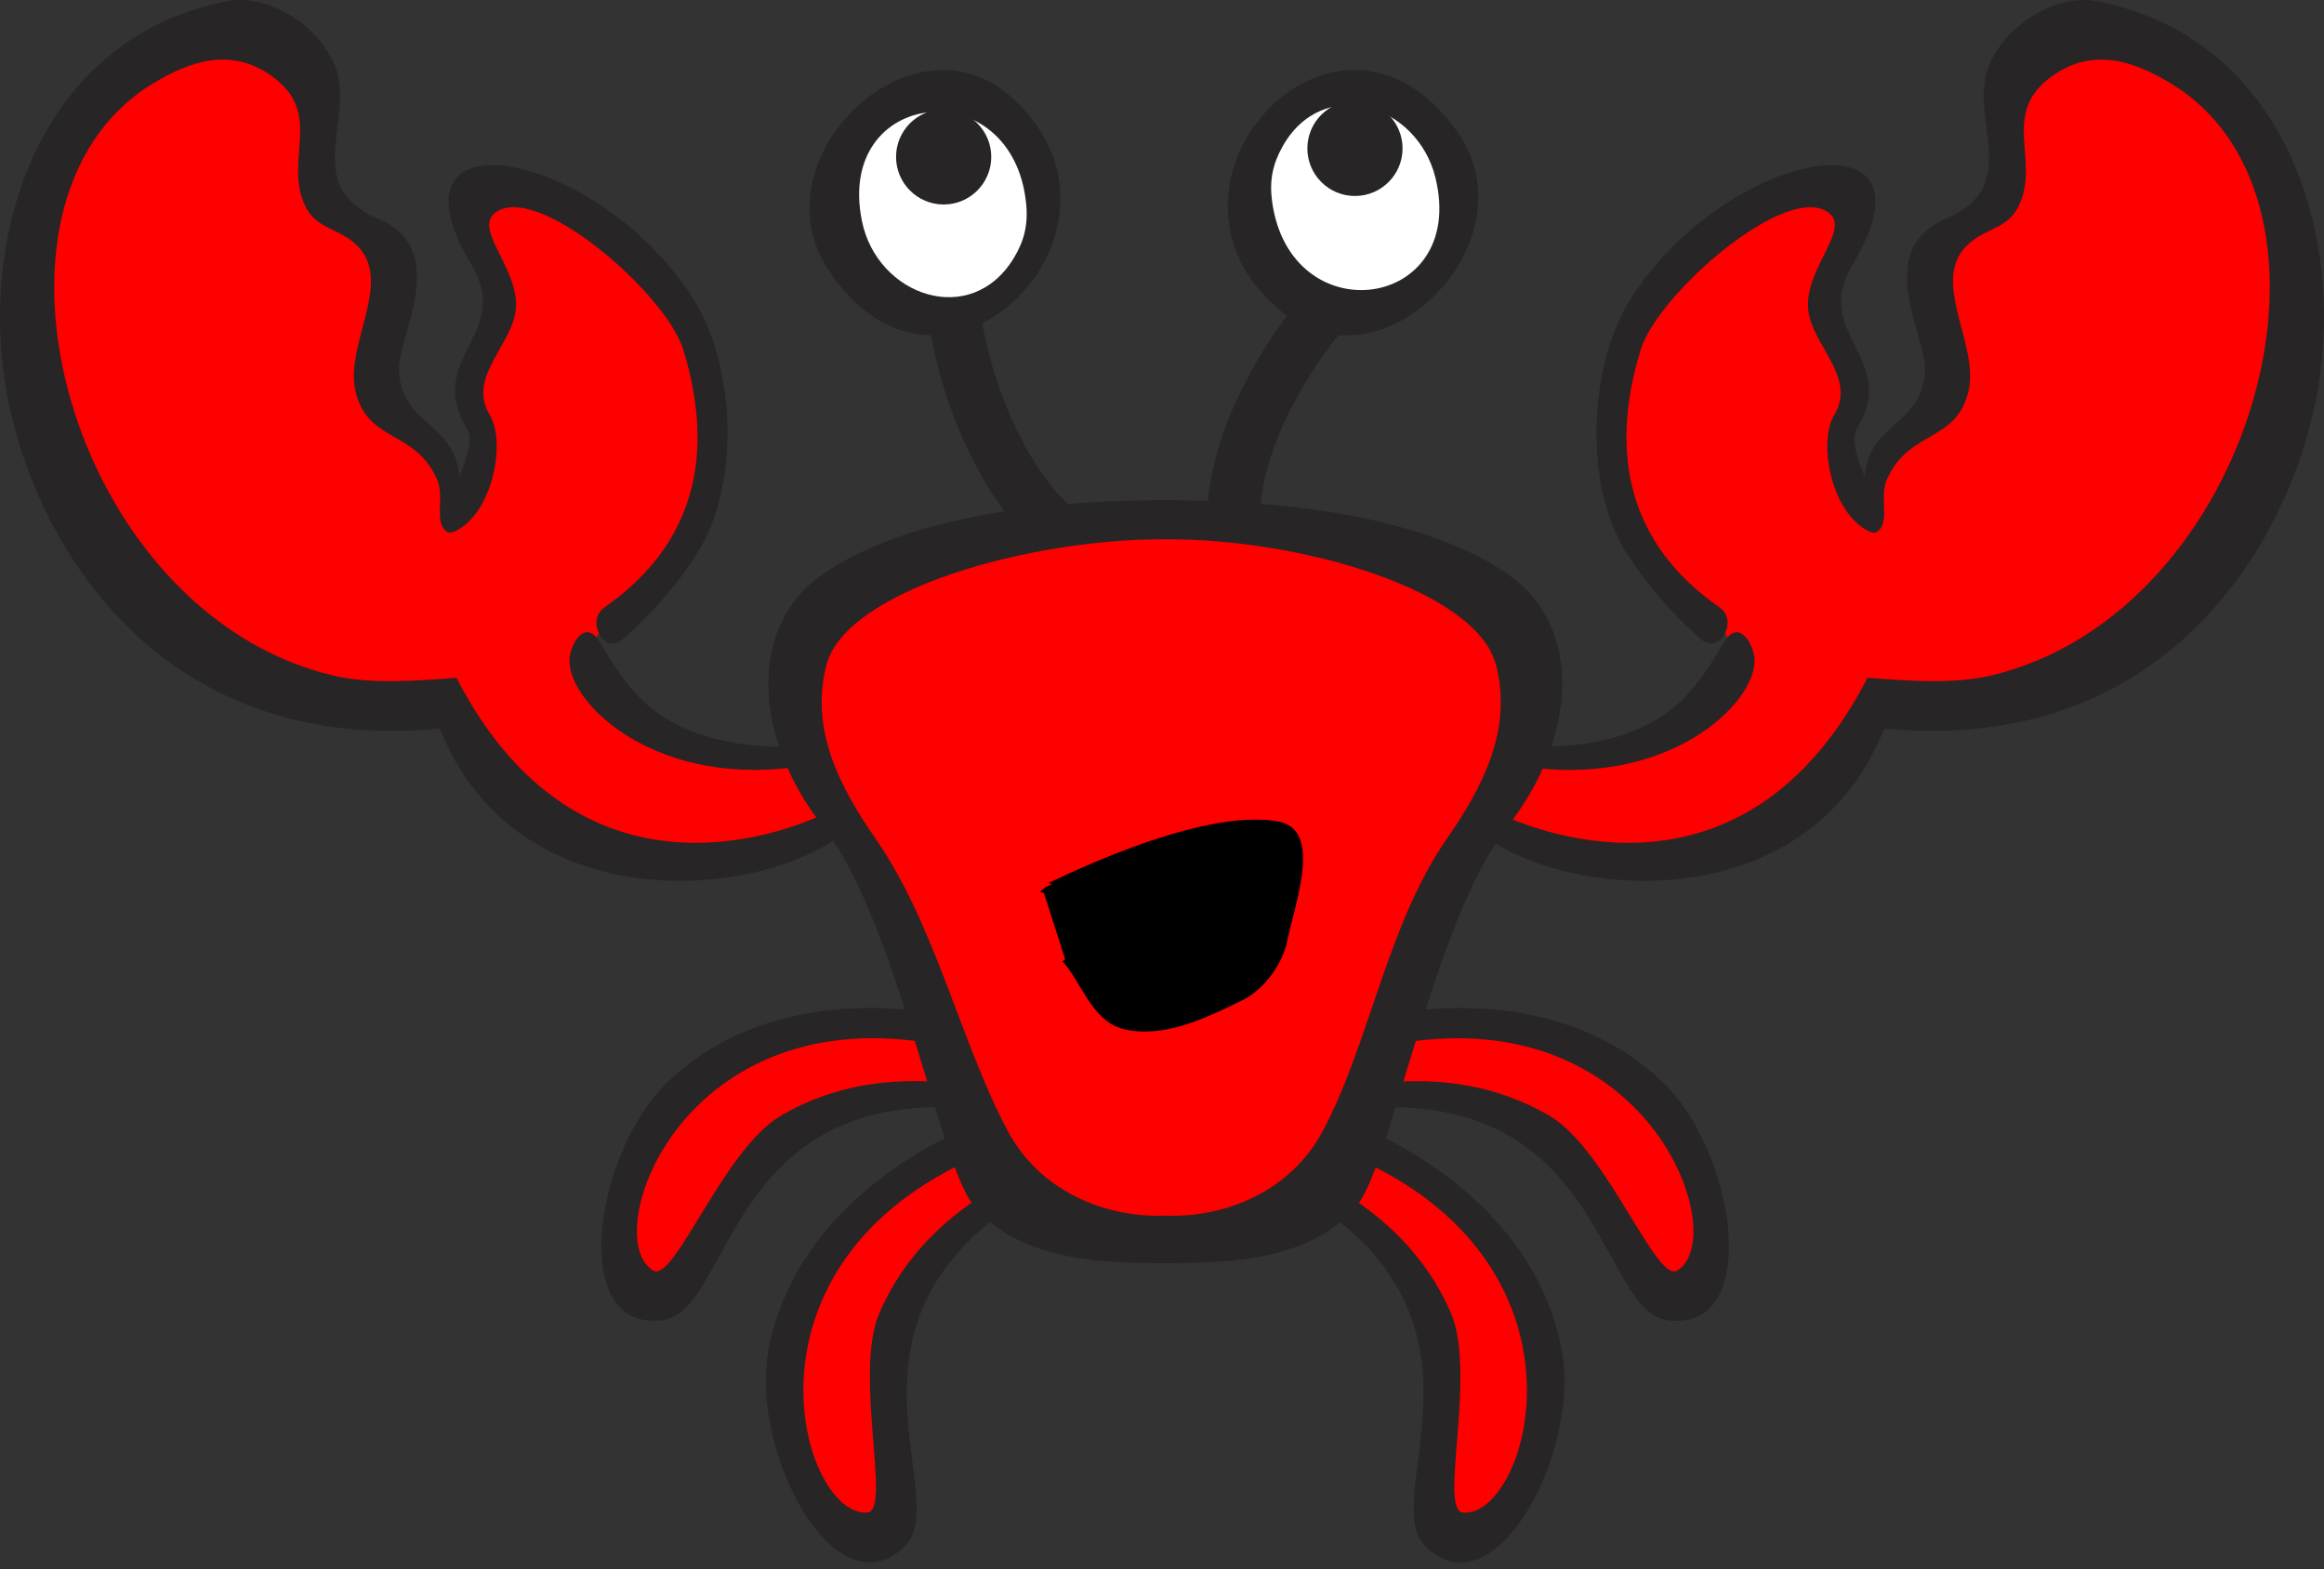 <svg version="1.1" width="348" height="235" xmlns="http://www.w3.org/2000/svg" xmlns:xlink="http://www.w3.org/1999/xlink">
  <rect width="100%" height="100%" fill="#333333" stroke="none"/>
  <!-- Exported by Scratch - http://scratch.mit.edu/ -->
  <g id="ID0.9378981650806963" transform="matrix(1, 0, 0, 1, 0, 0)">
    <path id="ID0.19590965565294027" fill="none" d="M 61.965 31.297 C 57.658 28.643 55.082 21.164 54.898 17.010 " transform="matrix(2.599, 0, 0, 2.599, 0, 0)"/>
    <path id="ID0.3219024804420769" fill="none" stroke="#272525" stroke-width="3.031" d="M 61.965 31.297 C 57.658 28.643 55.082 21.164 54.898 17.010 " transform="matrix(2.599, 0, 0, 2.599, 0, 0)"/>
    <path id="ID0.9153673928231001" fill="none" d="M 71.145 30.875 C 70.499 25.858 74.690 19.148 77.802 16.391 " transform="matrix(2.599, 0, 0, 2.599, 0, 0)"/>
    <path id="ID0.7677619978785515" fill="none" stroke="#272525" stroke-width="3.031" d="M 71.145 30.875 C 70.499 25.858 74.690 19.148 77.802 16.391 " transform="matrix(2.599, 0, 0, 2.599, 0, 0)"/>
    <path id="ID0.9208156592212617" fill="#FF0000" d="M 84.912 46.546 C 89.564 49.043 92.991 50.561 98.230 49.679 C 101.558 49.092 103.762 47.820 105.671 44.979 C 106.699 43.461 106.577 41.029 108.412 41.063 C 119.086 41.258 129.906 34.502 132.306 23.045 C 133.138 18.932 132.648 15.064 131.327 11.098 C 129.222 4.684 125.059 1.649 118.304 2.481 C 115.414 2.824 116.589 7.622 115.660 10.315 C 114.728 13.008 111.938 13.301 111.153 15.994 C 110.665 17.708 111.448 18.883 111.546 20.695 C 111.742 24.220 107.531 26.080 108.217 29.116 C 104.006 27.451 106.846 25.493 106.846 23.045 C 106.846 20.792 105.328 19.617 105.475 17.365 C 105.621 15.113 107.140 13.938 106.846 11.686 C 98.279 11 90.690 19.569 92.746 27.941 C 93.922 32.641 102.832 36.852 99.014 39.691 C 95.293 42.483 91.131 44.392 86.871 42.629 C 86.724 44.637 86.087 44.979 84.912 46.546 L 84.912 46.546 L 84.912 46.546 L 84.912 46.546 L 84.912 46.546 Z " transform="matrix(2.599, 0, 0, 2.599, 0, 0)"/>
    <path id="ID0.7105530607514083" fill="#272525" d="M 110.912 21.234 C 110.863 24.914 106.719 24.243 107.539 28.928 C 107.646 29.542 107.383 30.271 108.024 30.687 C 108.987 30.318 108.243 28.702 108.703 27.649 C 109.969 24.743 112.711 25.530 113.413 22.545 C 114.091 19.668 110.831 15.791 113.780 13.770 C 114.749 13.106 115.769 13.029 116.327 11.833 C 117.563 9.178 115.209 6.530 118.249 4.373 C 120.536 2.751 122.854 3.446 125.134 4.844 C 136.260 11.666 129.948 35.289 114.718 38.924 C 112.526 39.447 109.831 39.223 107.598 39.056 C 101.167 51.524 90.539 48.935 85.975 46.699 C 85.107 46.273 85.768 47.037 84.604 47.419 C 89.180 51.927 104.099 53.364 108.556 41.974 C 124.251 43.506 131.587 32.023 133.405 23.165 C 135.312 13.873 131.795 2.202 120.805 0.069 C 118.701 -0.339 115.839 1.136 114.691 3.580 C 113.216 6.719 116.739 10.660 112.088 12.616 C 107.921 14.368 110.936 19.379 110.912 21.234 L 110.912 21.234 L 110.912 21.234 L 110.912 21.234 L 110.912 21.234 Z " transform="matrix(2.599, 0, 0, 2.599, 0, 0)"/>
    <path id="ID0.46882958710193634" fill="#272525" d="M 98.081 36.889 C 99.042 37.695 100.206 35.790 99.055 34.988 C 93.805 31.330 92.702 26.113 94.529 20.149 C 95.535 16.868 103.183 10.257 105.453 12.337 C 106.581 13.370 103.670 15.810 104.239 18.204 C 104.710 20.175 106.928 21.858 105.666 23.943 C 104.781 25.404 105.433 29.260 107.451 30.495 C 107.769 30.690 108.056 30.778 108.207 30.562 C 108.870 29.612 106.201 26.014 106.993 24.698 C 109.449 20.623 104.327 19.243 106.732 15.254 C 112.139 6.288 99.579 8.536 94.013 17.126 C 91.526 20.962 91.196 27.892 93.716 31.866 C 95.269 34.313 97.121 36.083 98.081 36.889 L 98.081 36.889 L 98.081 36.889 L 98.081 36.889 L 98.081 36.889 Z " transform="matrix(2.599, 0, 0, 2.599, 0, 0)"/>
    <path id="ID0.799437502399087" fill="#272525" d="M 87.931 43.037 L 87.328 44.088 C 96.009 45.605 101.212 40.515 101.087 37.994 C 101.043 37.106 100.197 35.682 99.411 36.906 C 97.825 39.375 96.205 43.208 87.931 43.037 L 87.931 43.037 L 87.931 43.037 L 87.931 43.037 L 87.931 43.037 Z " transform="matrix(2.599, 0, 0, 2.599, 0, 0)"/>
    <path id="ID0.3204877767711878" fill="#272525" d="M 75.449 69.151 C 86.880 76.424 79.279 86.383 82.154 89.132 C 86.185 92.987 91.076 83.560 89.982 77.790 C 88.235 68.591 78.445 64.978 78.445 64.978 C 78.445 64.978 75.426 67.774 75.449 69.151 L 75.449 69.151 L 75.449 69.151 L 75.449 69.151 L 75.449 69.151 Z " transform="matrix(2.599, 0, 0, 2.599, 0, 0)"/>
    <path id="ID0.6369192353449762" fill="#FF0000" d="M 78.528 66.906 L 77.123 68.558 C 79.632 70.043 82.162 72.316 83.596 75.660 C 85.098 79.161 82.875 87.041 84.285 87.158 C 88 87.469 92.297 73.341 78.528 66.906 L 78.528 66.906 L 78.528 66.906 L 78.528 66.906 L 78.528 66.906 Z " transform="matrix(2.599, 0, 0, 2.599, 0, 0)"/>
    <path id="ID0.01210848893970251" fill="#272525" d="M 78.898 63.843 C 92.420 63.008 92.127 75.533 96.068 76.068 C 101.596 76.817 100.011 66.314 95.734 62.292 C 88.915 55.876 78.869 58.707 78.869 58.707 C 78.869 58.707 78.071 62.744 78.898 63.843 L 78.898 63.843 L 78.898 63.843 L 78.898 63.843 L 78.898 63.843 Z " transform="matrix(2.599, 0, 0, 2.599, 0, 0)"/>
    <path id="ID0.13413950521498919" fill="#FF0000" d="M 80.070 60.218 L 79.905 62.380 C 82.807 62.108 86.190 62.459 89.314 64.320 C 92.588 66.270 95.420 73.951 96.631 73.216 C 99.819 71.286 94.991 57.330 80.070 60.218 L 80.070 60.218 L 80.070 60.218 L 80.070 60.218 L 80.070 60.218 Z " transform="matrix(2.599, 0, 0, 2.599, 0, 0)"/>
    <path id="ID0.6615138123743236" fill="#272525" d="M 58.812 69.148 C 47.382 76.420 54.982 86.381 52.107 89.129 C 48.075 92.984 43.184 83.557 44.279 77.787 C 46.025 68.588 55.816 64.975 55.816 64.975 C 55.816 64.975 58.835 67.771 58.812 69.148 L 58.812 69.148 L 58.812 69.148 L 58.812 69.148 L 58.812 69.148 Z " transform="matrix(2.599, 0, 0, 2.599, 0, 0)"/>
    <path id="ID0.19191409228369594" fill="#FF0000" d="M 55.734 66.903 L 57.138 68.554 C 54.630 70.041 52.100 72.313 50.666 75.657 C 49.164 79.158 51.387 87.037 49.977 87.155 C 46.261 87.467 41.965 73.337 55.734 66.903 L 55.734 66.903 L 55.734 66.903 L 55.734 66.903 L 55.734 66.903 Z " transform="matrix(2.599, 0, 0, 2.599, 0, 0)"/>
    <path id="ID0.1265714420005679" fill="#272525" d="M 55.363 63.840 C 41.841 63.005 42.134 75.530 38.194 76.065 C 32.666 76.814 34.250 66.312 38.527 62.289 C 45.347 55.873 55.392 58.704 55.392 58.704 C 55.392 58.704 56.191 62.741 55.363 63.840 L 55.363 63.840 L 55.363 63.840 L 55.363 63.840 L 55.363 63.840 Z " transform="matrix(2.599, 0, 0, 2.599, 0, 0)"/>
    <path id="ID0.549606557469815" fill="#FF0000" d="M 54.191 60.215 L 54.356 62.376 C 51.454 62.105 48.071 62.456 44.947 64.317 C 41.673 66.266 38.840 73.947 37.630 73.213 C 34.441 71.284 39.271 57.328 54.191 60.215 L 54.191 60.215 L 54.191 60.215 L 54.191 60.215 L 54.191 60.215 Z " transform="matrix(2.599, 0, 0, 2.599, 0, 0)"/>
    <path id="ID0.6875393860973418" fill="#FF0000" d="M 48.983 46.543 C 44.332 49.041 40.905 50.558 35.666 49.678 C 32.336 49.091 30.133 47.817 28.224 44.978 C 27.196 43.460 27.317 41.027 25.482 41.061 C 14.809 41.256 3.989 34.500 1.590 23.043 C 0.757 18.931 1.247 15.063 2.569 11.097 C 4.674 4.683 8.836 1.647 15.593 2.480 C 18.481 2.822 17.306 7.621 18.237 10.313 C 19.167 13.006 21.958 13.300 22.741 15.993 C 23.231 17.707 22.447 18.882 22.349 20.693 C 22.153 24.218 26.363 26.079 25.678 29.114 C 29.889 27.449 27.049 25.490 27.049 23.043 C 27.049 20.791 28.567 19.616 28.420 17.363 C 28.273 15.111 26.755 13.936 27.049 11.684 C 35.617 10.998 43.206 19.567 41.150 27.939 C 39.975 32.640 31.065 36.850 34.883 39.690 C 38.604 42.481 42.766 44.390 47.025 42.628 C 47.172 44.634 47.808 44.978 48.983 46.543 L 48.983 46.543 L 48.983 46.543 L 48.983 46.543 L 48.983 46.543 Z " transform="matrix(2.599, 0, 0, 2.599, 0, 0)"/>
    <path id="ID0.6489166100509465" fill="#272525" d="M 22.984 21.232 C 23.033 24.912 27.177 24.242 26.357 28.927 C 26.249 29.541 26.513 30.270 25.872 30.685 C 24.908 30.317 25.652 28.701 25.194 27.649 C 23.928 24.743 21.185 25.530 20.483 22.545 C 19.805 19.668 23.066 15.791 20.115 13.770 C 19.146 13.106 18.126 13.030 17.569 11.833 C 16.332 9.179 18.688 6.530 15.647 4.374 C 13.360 2.752 11.041 3.446 8.761 4.844 C -2.364 11.666 3.948 35.290 19.179 38.923 C 21.370 39.446 24.064 39.223 26.299 39.056 C 32.729 51.524 43.358 48.934 47.922 46.699 C 48.791 46.273 48.130 47.036 49.293 47.419 C 44.716 51.927 29.798 53.364 25.341 41.974 C 9.645 43.505 2.310 32.022 0.492 23.164 C -1.415 13.871 2.102 2.200 13.092 0.067 C 15.195 -0.341 18.057 1.135 19.206 3.579 C 20.681 6.718 17.158 10.659 21.809 12.615 C 25.975 14.366 22.960 19.377 22.984 21.232 L 22.984 21.232 L 22.984 21.232 L 22.984 21.232 L 22.984 21.232 Z " transform="matrix(2.599, 0, 0, 2.599, 0, 0)"/>
    <path id="ID0.9132488328032196" fill="#272525" d="M 35.815 36.887 C 34.855 37.693 33.690 35.788 34.842 34.986 C 40.091 31.328 41.196 26.111 39.367 20.147 C 38.362 16.865 30.713 10.255 28.444 12.335 C 27.317 13.367 30.228 15.808 29.658 18.201 C 29.188 20.173 26.969 21.855 28.231 23.941 C 29.116 25.402 28.465 29.258 26.446 30.493 C 26.128 30.688 25.841 30.776 25.690 30.560 C 25.026 29.610 27.696 26.011 26.903 24.696 C 24.448 20.622 29.570 19.241 27.164 15.252 C 21.757 6.286 34.317 8.534 39.884 17.124 C 42.371 20.960 42.701 27.889 40.180 31.864 C 38.628 34.310 36.776 36.081 35.815 36.887 L 35.815 36.887 L 35.815 36.887 L 35.815 36.887 L 35.815 36.887 Z " transform="matrix(2.599, 0, 0, 2.599, 0, 0)"/>
    <path id="ID0.347795610781759" fill="#272525" d="M 45.966 43.035 L 46.569 44.085 C 37.887 45.602 32.685 40.513 32.810 37.992 C 32.854 37.104 33.700 35.680 34.486 36.904 C 36.071 39.374 37.691 43.207 45.966 43.035 L 45.966 43.035 L 45.966 43.035 L 45.966 43.035 L 45.966 43.035 Z " transform="matrix(2.599, 0, 0, 2.599, 0, 0)"/>
    <path id="ID0.2128263027407229" fill="#272525" d="M 47.665 15.446 C 43.614 9.123 52.496 0.486 58.242 5.576 C 66.717 13.085 54.250 25.725 47.665 15.446 L 47.665 15.446 L 47.665 15.446 L 47.665 15.446 L 47.665 15.446 Z " transform="matrix(2.599, 0, 0, 2.599, 0, 0)"/>
    <path id="ID0.8055465533398092" fill="#FFFFFF" d="M 59.123 11.746 C 59.242 12.953 59.004 13.887 58.417 14.859 C 55.948 18.945 50.544 17.061 49.662 12.744 C 48.091 5.048 58.362 4.034 59.123 11.746 L 59.123 11.746 L 59.123 11.746 L 59.123 11.746 L 59.123 11.746 Z " transform="matrix(2.599, 0, 0, 2.599, 0, 0)"/>
    <path id="ID0.6909597716294229" fill="#272525" d="M 54.369 6.299 C 55.882 6.299 57.111 7.528 57.111 9.041 C 57.111 10.554 55.882 11.783 54.369 11.783 C 52.856 11.783 51.627 10.554 51.627 9.041 C 51.627 7.528 52.856 6.299 54.369 6.299 L 54.369 6.299 L 54.369 6.299 L 54.369 6.299 Z " transform="matrix(2.599, 0, 0, 2.599, 0, 0)"/>
    <path id="ID0.43561775609850883" fill="#272525" d="M 67.188 28.821 C 74.772 28.821 82.348 29.955 86.874 33.090 C 91.313 36.164 90.786 42.624 86.874 47.603 C 82.552 53.103 80.181 67.058 78.179 69.458 C 75.664 72.474 71.447 72.783 67.188 72.787 C 62.830 72.783 58.612 72.474 56.098 69.458 C 54.097 67.058 51.725 53.103 47.403 47.603 C 43.491 42.624 42.965 36.165 47.403 33.090 C 51.929 29.956 59.506 28.821 67.090 28.821 L 67.188 28.821 L 67.188 28.821 L 67.188 28.821 L 67.188 28.821 L 67.188 28.821 Z " transform="matrix(2.599, 0, 0, 2.599, 0, 0)"/>
    <path id="ID0.7181078880093992" fill="#FF0000" d="M 67.137 31.073 C 74.961 31.035 85.075 34.002 86.194 38.319 C 87.158 42.038 85.420 45.363 83.374 48.306 C 79.889 53.323 78.888 60.217 76.181 65.228 C 74.351 68.618 70.627 70.185 67.138 70.045 C 63.650 70.185 59.926 68.617 58.095 65.228 C 55.390 60.217 53.920 53.323 50.434 48.306 C 48.389 45.363 46.650 42.037 47.614 38.319 C 48.731 34.001 59.313 31.035 67.137 31.073 L 67.137 31.073 L 67.137 31.073 L 67.137 31.073 L 67.137 31.073 Z " transform="matrix(2.599, 0, 0, 2.599, 0, 0)"/>
    <path id="ID0.3276853393763304" fill="#272525" d="M 84.024 7.688 C 88.295 13.866 79.718 22.808 73.798 17.920 C 65.066 10.713 77.084 -2.354 84.024 7.688 L 84.024 7.688 L 84.024 7.688 L 84.024 7.688 L 84.024 7.688 Z " transform="matrix(2.599, 0, 0, 2.599, 0, 0)"/>
    <path id="ID0.6413746420294046" fill="#FFFFFF" d="M 73.289 11.590 C 73.129 10.388 73.333 9.446 73.887 8.454 C 76.212 4.284 81.677 5.979 82.709 10.263 C 84.549 17.899 74.319 19.271 73.289 11.590 L 73.289 11.590 L 73.289 11.590 L 73.289 11.590 L 73.289 11.590 Z " transform="matrix(2.599, 0, 0, 2.599, 0, 0)"/>
    <path id="ID0.039086727891117334" fill="#272525" d="M 78.066 5.809 C 79.579 5.809 80.808 7.038 80.808 8.551 C 80.808 10.064 79.579 11.293 78.066 11.293 C 76.553 11.293 75.324 10.064 75.324 8.551 C 75.324 7.038 76.553 5.809 78.066 5.809 L 78.066 5.809 L 78.066 5.809 L 78.066 5.809 Z " transform="matrix(2.599, 0, 0, 2.599, 0, 0)"/>
  </g>
  <path id="ID0.6277780011296272" fill="none" stroke="none" d="M 158.950 197.550 C 158.950 197.550 157.600 197.550 158.050 197.550 C 158.500 197.550 171.372 199.773 178.250 197.550 C 184.743 195.451 184.698 190.610 187.900 187.900 C 188.568 187.335 189.165 188.149 189.650 187.900 C 190.050 187.694 189.484 187.323 189.650 187 C 189.816 186.677 190.517 185.532 190.550 186.150 C 190.583 186.768 191.256 198.094 190.550 203.700 C 190.276 205.878 188.566 205.880 187.900 207.200 C 187.506 207.981 188.137 208.463 187.900 208.950 C 187.714 209.332 187.338 208.662 187.050 208.950 C 186.762 209.238 186.395 210.682 185.250 211.600 C 184.105 212.518 180.606 214.815 178.250 216 C 177.468 216.393 177.173 215.837 176.500 216 C 175.827 216.163 175.720 216.778 174.750 216.850 C 173.780 216.922 168.465 217.829 165.100 216.850 C 161.808 215.892 161.293 213.979 159.800 212.500 C 159.480 212.183 160.029 211.987 159.800 211.600 C 159.571 211.213 157.904 209.292 157.200 208.100 C 156.971 207.713 157.397 207.583 157.200 207.200 C 157.003 206.817 155.750 205.795 155.400 204.600 C 155.050 203.405 155.400 202.094 155.400 201.050 " transform="matrix(1, 0, 0, 1, 2.5, -70.25)"/>
  <path id="ID0.2081833342090249" fill="none" stroke="none" d="M 153.650 201.050 C 153.650 201.050 166.858 201.749 173 201.050 C 175.166 200.804 175.442 199.520 176.500 198.450 C 177.200 197.742 176.685 197.391 177.350 196.650 C 178.015 195.909 182.454 192.065 184.400 189.650 C 184.949 188.969 183.956 188.487 184.400 187.900 C 184.844 187.313 186.335 186.865 187.050 186.150 C 187.368 185.832 187.050 185.515 187.050 185.250 " transform="matrix(1, 0, 0, 1, 2.5, -70.25)"/>
  <path id="ID0.09602530905976892" fill="#000000" stroke="#000000" stroke-width="0.998" d="M 153.650 203.450 C 153.714 203.526 177.204 191.264 189.200 193.850 C 194.855 195.260 190.754 205.919 189.650 211.600 C 188.748 214.876 186.231 218.098 183.500 219.500 C 177.837 222.298 171.821 225.230 165.950 223.900 C 161.446 222.861 159.913 217.170 157 213.900 " transform="matrix(1, 0, 0, 1, 2.5, -70.25)"/>
</svg>